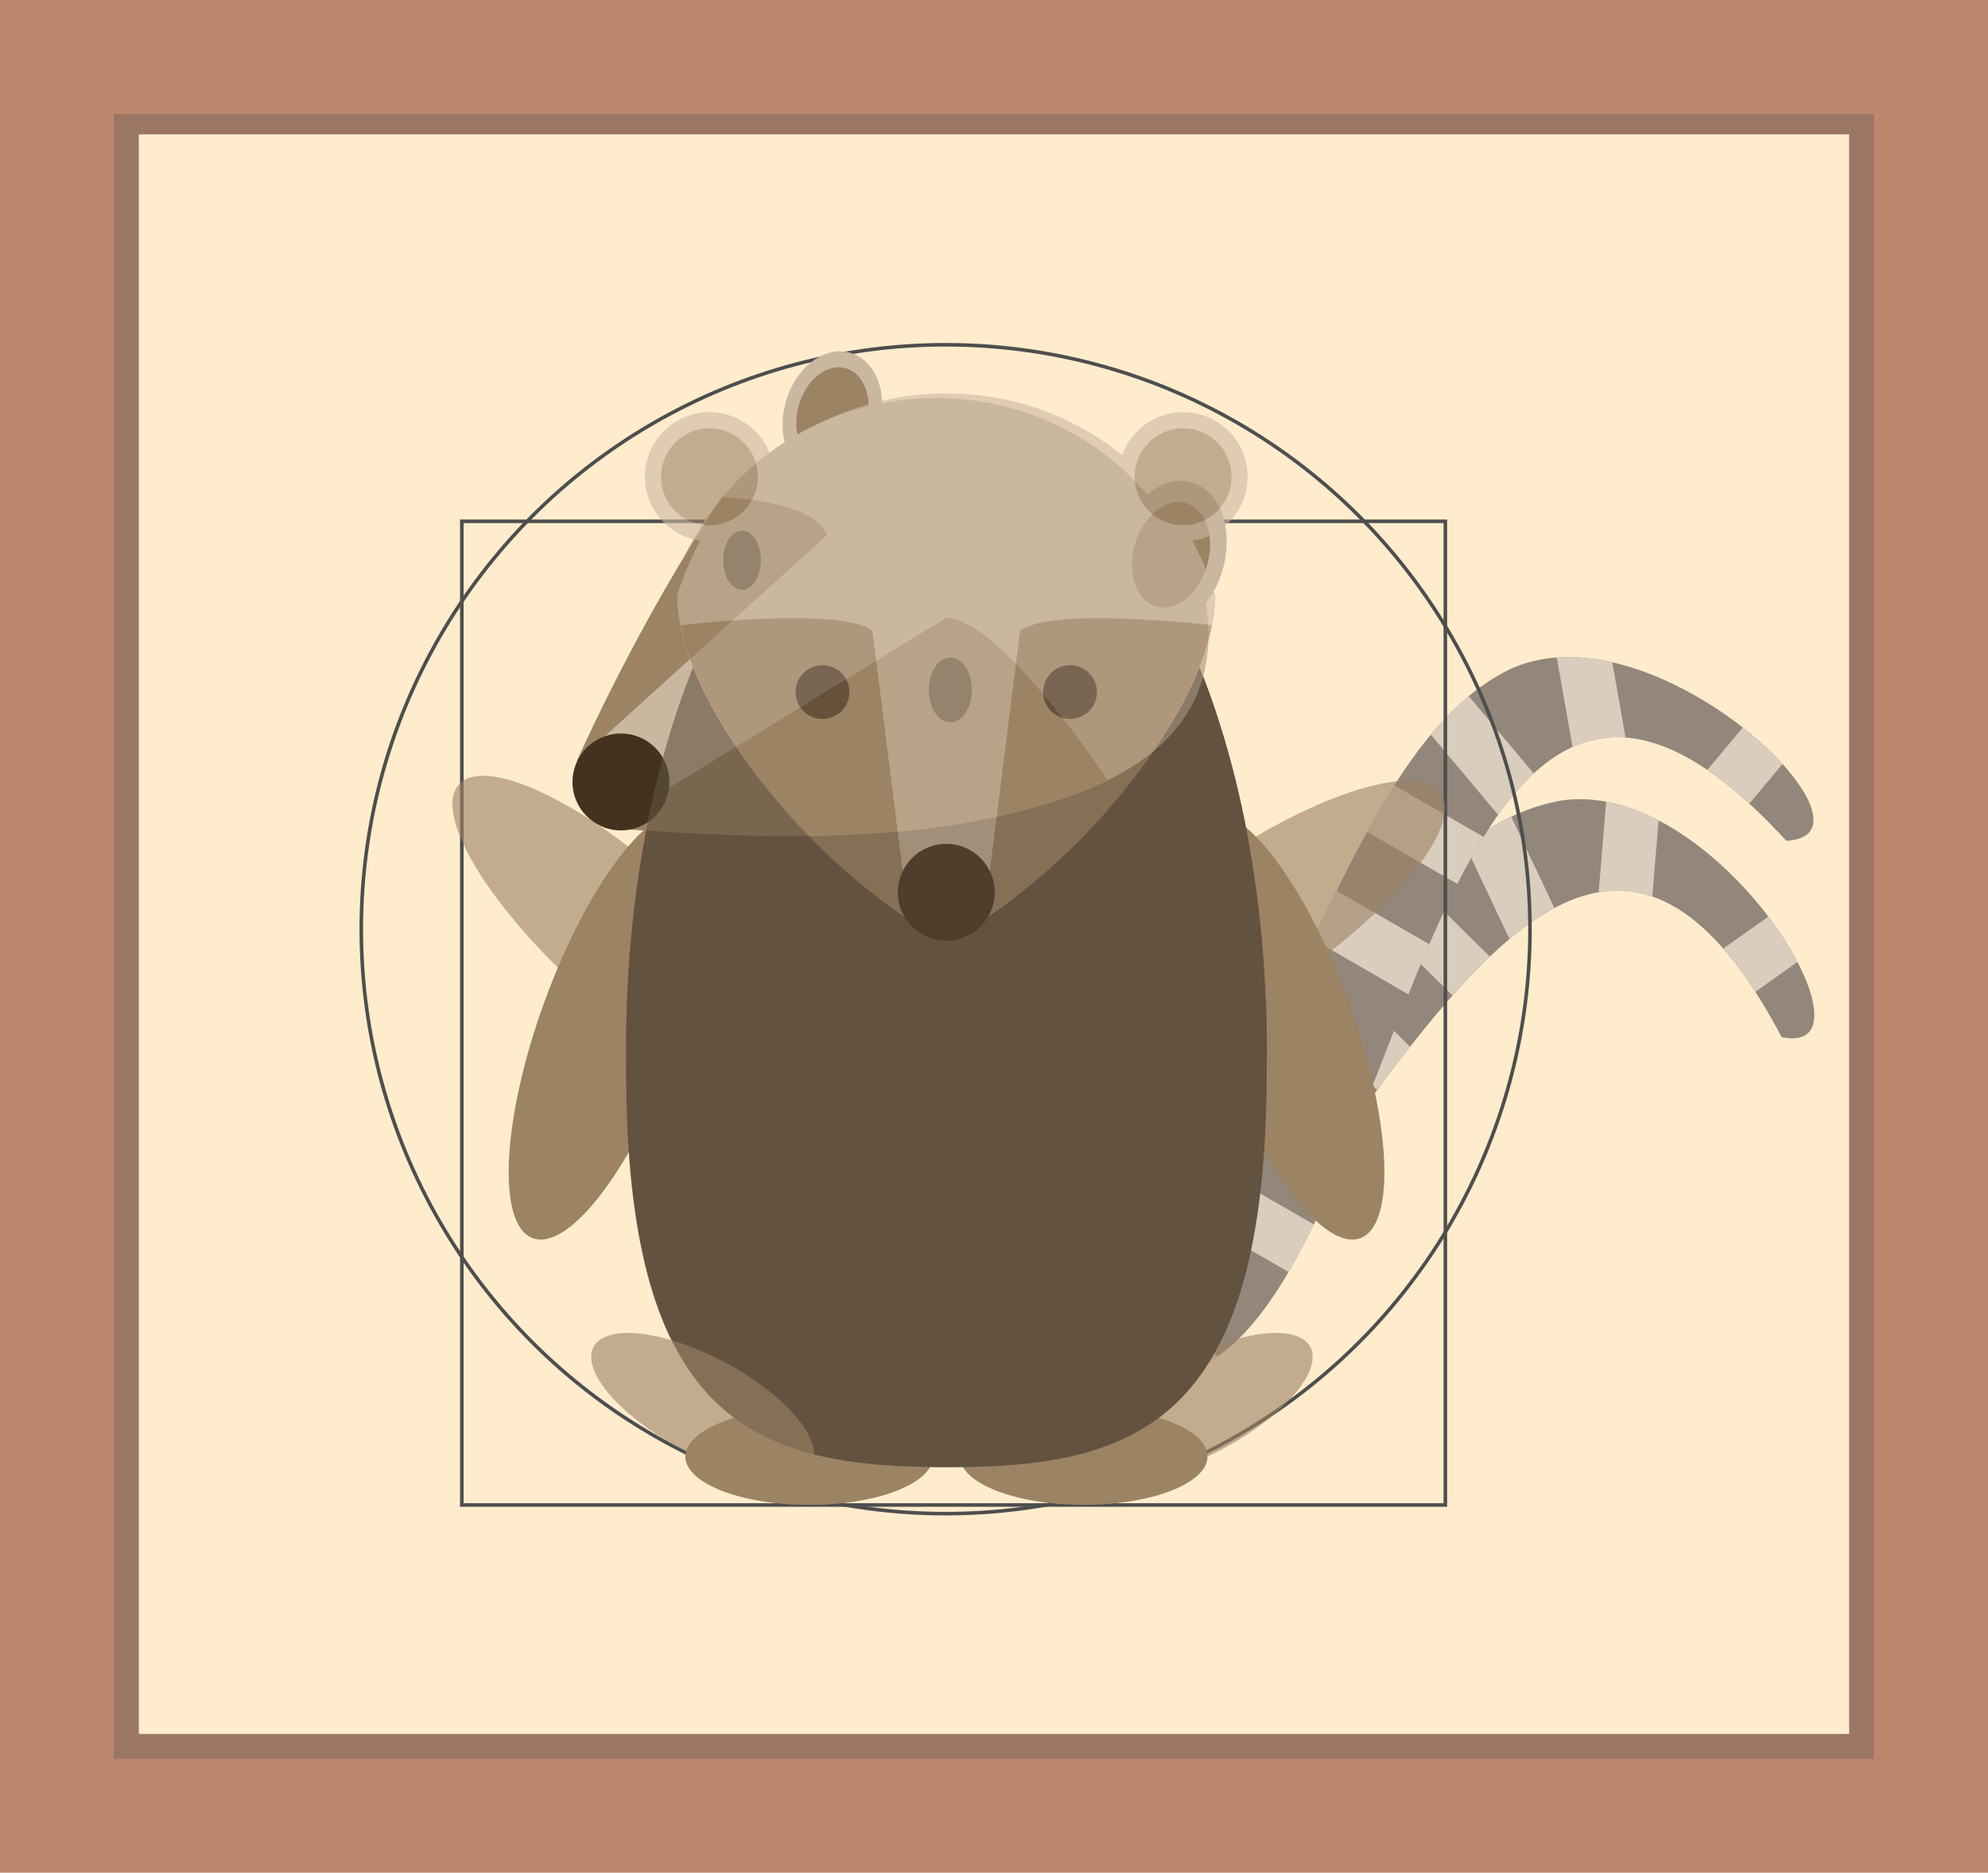 <?xml version="1.0" encoding="UTF-8" standalone="no"?>
<!-- Created with Inkscape (http://www.inkscape.org/) -->

<svg
   xmlns:dc="http://purl.org/dc/elements/1.1/"
   xmlns:cc="http://creativecommons.org/ns#"
   xmlns:rdf="http://www.w3.org/1999/02/22-rdf-syntax-ns#"
   xmlns:svg="http://www.w3.org/2000/svg"
   xmlns="http://www.w3.org/2000/svg"
   xmlns:sodipodi="http://sodipodi.sourceforge.net/DTD/sodipodi-0.dtd"
   xmlns:inkscape="http://www.inkscape.org/namespaces/inkscape"
   version="1.1"
   id="svg2"
   xml:space="preserve"
   width="139.58"
   height="131.473"
   viewBox="0 0 139.58 131.473"
   sodipodi:docname="VitruvianCoati.svg"
   inkscape:version="0.92.2 5c3e80d, 2017-08-06"><defs
     id="defs6"><clipPath
       clipPathUnits="userSpaceOnUse"
       id="clipPath38"><path
         d="m 8.065,15.86 c 10.026,7.742 12.634,27.051 21.711,31.306 7.659,3.405 20.14,-8.793 14.468,-9.076 C 26.088,57.947 24.497,17.708 14.176,10.86 9.111,7.498 -5.001,3.166 -3.991,9.198 c 0.924,5.517 5.431,1.548 12.056,6.662 z"
         id="path36"
         inkscape:connector-curvature="0" /></clipPath><clipPath
       clipPathUnits="userSpaceOnUse"
       id="clipPath158"><path
         d="m 8.065,15.86 c 10.026,7.742 12.634,27.051 21.711,31.306 7.659,3.405 20.14,-8.793 14.468,-9.076 C 26.088,57.947 24.497,17.708 14.176,10.86 9.111,7.498 -5.001,3.166 -3.991,9.198 c 0.924,5.517 5.431,1.548 12.056,6.662 z"
         id="path156"
         inkscape:connector-curvature="0" /></clipPath></defs><sodipodi:namedview
     pagecolor="#ffffff"
     bordercolor="#666666"
     borderopacity="1"
     objecttolerance="10"
     gridtolerance="10"
     guidetolerance="10"
     inkscape:pageopacity="0"
     inkscape:pageshadow="2"
     inkscape:window-width="640"
     inkscape:window-height="480"
     id="namedview4"
     showgrid="false"
     inkscape:zoom="6.2620842"
     inkscape:cx="64.127517"
     inkscape:cy="68.705329"
     inkscape:current-layer="layer2"
     fit-margin-top="0"
     fit-margin-left="0"
     fit-margin-right="0"
     fit-margin-bottom="0" /><g
     inkscape:groupmode="layer"
     id="layer2"
     inkscape:label="document 2"
     style="opacity:0.694"
     transform="translate(142.141,21.492)"><rect
       y="-17.492"
       x="-138.141"
       height="123.473"
       width="131.58"
       id="rect137"
       style="opacity:1;fill:#713a20;fill-opacity:1;fill-rule:evenodd;stroke:#a0522d;stroke-width:8;stroke-opacity:1" /><rect
       style="opacity:1;fill:#ffe4b5;fill-opacity:1;fill-rule:evenodd;stroke:none;stroke-width:0.25;stroke-opacity:1"
       id="rect118"
       width="120.083"
       height="112.295"
       x="-132.392"
       y="-12.063" /><g
       id="g5146"
       inkscape:transform-center-x="-34.956024"
       inkscape:transform-center-y="-16.249836"
       transform="rotate(14.681,-14.893,-375.548)"><g
         transform="matrix(1.333,0,0,-1.333,32.228,88.699)"
         id="g28"><path
           inkscape:connector-curvature="0"
           id="path30"
           style="fill:#62523f;fill-opacity:1;fill-rule:nonzero;stroke:none"
           d="m 8.065,15.86 c 10.026,7.742 12.634,27.051 21.711,31.306 7.659,3.405 20.14,-8.793 14.468,-9.076 C 26.088,57.947 24.497,17.708 14.176,10.86 9.111,7.498 -5.001,3.166 -3.991,9.198 c 0.924,5.517 5.431,1.548 12.056,6.662 z" /></g><g
         transform="matrix(1.333,0,0,-1.333,32.228,88.699)"
         id="g32"><g
           clip-path="url(#clipPath38)"
           id="g34"><g
             id="g40"><path
               inkscape:connector-curvature="0"
               id="path42"
               style="fill:#cab7a0;fill-opacity:1;fill-rule:nonzero;stroke:none"
               d="m 17.059,34.206 1.417,2.455 9.82,-5.669 -1.417,-2.455 z" /></g><g
             id="g44"><path
               inkscape:connector-curvature="0"
               id="path46"
               style="fill:#cab7a0;fill-opacity:1;fill-rule:nonzero;stroke:none"
               d="m 19.893,39.875 1.417,2.455 9.819,-5.669 -1.417,-2.455 z" /></g><g
             id="g48"><path
               inkscape:connector-curvature="0"
               id="path50"
               style="fill:#cab7a0;fill-opacity:1;fill-rule:nonzero;stroke:none"
               d="m 23.617,45.952 2.172,1.822 7.288,-8.686 -2.172,-1.822 z" /></g><g
             id="g52"><path
               inkscape:connector-curvature="0"
               id="path54"
               style="fill:#cab7a0;fill-opacity:1;fill-rule:nonzero;stroke:none"
               d="m 31.636,50.692 2.792,0.492 1.969,-11.166 -2.792,-0.492 z" /></g><g
             id="g56"><path
               inkscape:connector-curvature="0"
               id="path58"
               style="fill:#cab7a0;fill-opacity:1;fill-rule:nonzero;stroke:none"
               d="m 45.079,47.774 2.172,-1.822 -7.288,-8.686 -2.172,1.822 z" /></g><g
             id="g60"><path
               inkscape:connector-curvature="0"
               id="path62"
               style="fill:#cab7a0;fill-opacity:1;fill-rule:nonzero;stroke:none"
               d="m 9.973,20.033 1.417,2.455 9.819,-5.669 -1.417,-2.455 z" /></g><g
             id="g64"><path
               inkscape:connector-curvature="0"
               id="path66"
               style="fill:#cab7a0;fill-opacity:1;fill-rule:nonzero;stroke:none"
               d="m 12.807,27.119 1.417,2.455 9.819,-5.669 -1.417,-2.455 z" /></g><g
             id="g68"><path
               inkscape:connector-curvature="0"
               id="path70"
               style="fill:#cab7a0;fill-opacity:1;fill-rule:nonzero;stroke:none"
               d="m 4.667,15.315 1.822,2.172 8.686,-7.288 -1.822,-2.172 z" /></g><g
             id="g72"><path
               inkscape:connector-curvature="0"
               id="path74"
               style="fill:#cab7a0;fill-opacity:1;fill-rule:nonzero;stroke:none"
               d="M -2.645,12.705 -0.19,14.123 5.48,4.303 3.025,2.886 Z" /></g></g></g></g><g
       style="display:inline"
       id="g148"
       transform="matrix(1.333,0,0,-1.333,-75.702,88.305)"><path
         inkscape:connector-curvature="0"
         id="path150"
         style="fill:#62523f;fill-opacity:1;fill-rule:nonzero;stroke:none"
         d="m 8.065,15.86 c 10.026,7.742 12.634,27.051 21.711,31.306 7.659,3.405 20.14,-8.793 14.468,-9.076 C 26.088,57.947 24.497,17.708 14.176,10.86 9.111,7.498 -5.001,3.166 -3.991,9.198 c 0.924,5.517 5.431,1.548 12.056,6.662 z" /></g><g
       style="display:inline"
       id="g152"
       transform="matrix(1.333,0,0,-1.333,-75.702,88.305)"><g
         clip-path="url(#clipPath158)"
         id="g154"><g
           id="g160"><path
             inkscape:connector-curvature="0"
             id="path162"
             style="fill:#cab7a0;fill-opacity:1;fill-rule:nonzero;stroke:none"
             d="m 17.059,34.206 1.417,2.455 9.82,-5.669 -1.417,-2.455 z" /></g><g
           id="g164"><path
             inkscape:connector-curvature="0"
             id="path166"
             style="fill:#cab7a0;fill-opacity:1;fill-rule:nonzero;stroke:none"
             d="m 19.893,39.875 1.417,2.455 9.819,-5.669 -1.417,-2.455 z" /></g><g
           id="g168"><path
             inkscape:connector-curvature="0"
             id="path170"
             style="fill:#cab7a0;fill-opacity:1;fill-rule:nonzero;stroke:none"
             d="m 23.617,45.952 2.172,1.822 7.288,-8.686 -2.172,-1.822 z" /></g><g
           id="g172"><path
             inkscape:connector-curvature="0"
             id="path174"
             style="fill:#cab7a0;fill-opacity:1;fill-rule:nonzero;stroke:none"
             d="m 31.636,50.692 2.792,0.492 1.969,-11.166 -2.792,-0.492 z" /></g><g
           id="g176"><path
             inkscape:connector-curvature="0"
             id="path178"
             style="fill:#cab7a0;fill-opacity:1;fill-rule:nonzero;stroke:none"
             d="m 45.079,47.774 2.172,-1.822 -7.288,-8.686 -2.172,1.822 z" /></g><g
           id="g180"><path
             inkscape:connector-curvature="0"
             id="path182"
             style="fill:#cab7a0;fill-opacity:1;fill-rule:nonzero;stroke:none"
             d="m 9.973,20.033 1.417,2.455 9.819,-5.669 -1.417,-2.455 z" /></g><g
           id="g184"><path
             inkscape:connector-curvature="0"
             id="path186"
             style="fill:#cab7a0;fill-opacity:1;fill-rule:nonzero;stroke:none"
             d="m 12.807,27.119 1.417,2.455 9.819,-5.669 -1.417,-2.455 z" /></g><g
           id="g188"><path
             inkscape:connector-curvature="0"
             id="path190"
             style="fill:#cab7a0;fill-opacity:1;fill-rule:nonzero;stroke:none"
             d="m 4.667,15.315 1.822,2.172 8.686,-7.288 -1.822,-2.172 z" /></g><g
           id="g192"><path
             inkscape:connector-curvature="0"
             id="path194"
             style="fill:#cab7a0;fill-opacity:1;fill-rule:nonzero;stroke:none"
             d="M -2.645,12.705 -0.19,14.123 5.48,4.303 3.025,2.886 Z" /></g></g></g><circle
       style="opacity:1;fill:none;fill-opacity:1;fill-rule:evenodd;stroke:#000000;stroke-width:0.25;stroke-opacity:1"
       id="path115"
       cx="-75.747"
       cy="43.738"
       r="41.028" /><rect
       style="opacity:1;fill:none;fill-opacity:1;fill-rule:evenodd;stroke:#000000;stroke-width:0.25;stroke-opacity:1"
       id="rect117"
       width="69.055"
       height="69.055"
       x="-109.716"
       y="15.104" /></g><g
     id="g10"
     inkscape:groupmode="layer"
     inkscape:label="document"
     transform="matrix(1.333,0,0,-1.333,142.141,104.642)"
     style="display:inline"><g
       id="g140"
       transform="translate(-56.777,-3.867)"><path
         inkscape:connector-curvature="0"
         id="path142"
         style="fill:#9c8364;fill-opacity:1;fill-rule:nonzero;stroke:none"
         d="m 13.748,5.669 c 0,1.409 -2.919,2.551 -6.52,2.551 -3.601,0 -6.52,-1.142 -6.52,-2.551 0,-1.409 2.919,-2.551 6.52,-2.551 3.601,0 6.52,1.142 6.52,2.551 z" /></g><g
       id="g144"
       transform="translate(-56.777,-3.867)"><path
         inkscape:connector-curvature="0"
         id="path146"
         style="fill:#9c8364;fill-opacity:1;fill-rule:nonzero;stroke:none"
         d="m -0.709,5.669 c 0,1.409 -2.919,2.551 -6.52,2.551 -3.601,0 -6.52,-1.142 -6.52,-2.551 0,-1.409 2.919,-2.551 6.52,-2.551 3.601,0 6.52,1.142 6.52,2.551 z" /></g><g
       id="g196"
       transform="translate(-56.777,-3.867)"><path
         inkscape:connector-curvature="0"
         id="path198"
         style="fill:#9c8364;fill-opacity:1;fill-rule:nonzero;stroke:none"
         d="m -13.645,39.534 c -1.913,0.696 -5.286,-3.748 -7.535,-9.927 -2.249,-6.179 -2.522,-11.752 -0.609,-12.448 1.913,-0.696 5.286,3.748 7.535,9.927 2.249,6.179 2.522,11.752 0.609,12.448 z" /></g><g
       id="g200"
       transform="translate(-56.777,-3.867)"><path
         inkscape:connector-curvature="0"
         id="path202"
         style="fill:#9c8364;fill-opacity:1;fill-rule:nonzero;stroke:none"
         d="m 21.789,17.159 c 1.913,0.696 1.64,6.269 -0.609,12.448 -2.249,6.179 -5.622,10.623 -7.535,9.927 -1.913,-0.696 -1.64,-6.269 0.609,-12.448 2.249,-6.179 5.622,-10.623 7.535,-9.927 z" /></g><g
       id="g204"
       transform="translate(-56.777,-3.867)"><path
         inkscape:connector-curvature="0"
         id="path206"
         style="fill:#62523f;fill-opacity:1;fill-rule:nonzero;stroke:none"
         d="M 16.866,26.079 C 16.866,7.37 10.063,5.102 0,5.102 -10.063,5.102 -16.866,7.37 -16.866,26.079 -17.15,44.788 -9.496,59.812 0,59.812 9.496,59.812 17.15,44.788 16.866,26.079 Z" /></g><g
       id="g208"
       transform="translate(-56.777,-3.867)"><g
         id="g210"><path
           inkscape:connector-curvature="0"
           id="path212"
           style="fill:#cab7a0;fill-opacity:1;fill-rule:nonzero;stroke:none"
           d="m -3.557,59.817 c 0.518,1.806 -0.16,3.584 -1.515,3.973 -1.354,0.388 -2.872,-0.761 -3.39,-2.567 -0.518,-1.806 0.16,-3.584 1.515,-3.973 1.354,-0.388 2.872,0.761 3.39,2.567 z" /></g><g
         id="g214"><path
           inkscape:connector-curvature="0"
           id="path216"
           style="fill:#9c8364;fill-opacity:1;fill-rule:nonzero;stroke:none"
           d="m -4.238,60.012 c 0.388,1.354 -0.09,2.68 -1.068,2.96 -0.978,0.28 -2.086,-0.59 -2.474,-1.944 -0.388,-1.354 0.09,-2.68 1.068,-2.96 0.978,-0.28 2.086,0.59 2.474,1.944 z" /></g><g
         id="g218"><path
           inkscape:connector-curvature="0"
           id="path220"
           style="fill:#cab7a0;fill-opacity:1;fill-rule:nonzero;stroke:none"
           d="M 13.629,50.772 C 16.107,36.389 -9.831,38.481 -18.029,38.776 c -3.464,2.976 3.294,11.996 3.294,11.996 4.539,14.182 23.825,14.182 28.364,0 z" /></g><g
         id="g222"><path
           inkscape:connector-curvature="0"
           id="path224"
           style="fill:#9c8364;fill-opacity:1;fill-rule:nonzero;stroke:none"
           d="m 8.504,41.25 c 0,0 -5.624,8.541 -8.518,8.586 L -18.029,38.776 c 9.289,-0.686 18.831,-1.018 26.533,2.475 z" /></g><g
         id="g226"><path
           inkscape:connector-curvature="0"
           id="path228"
           style="fill:#9c8364;fill-opacity:1;fill-rule:nonzero;stroke:none"
           d="m -11.809,56.195 c 0,0 4.969,-0.187 5.499,-2.019 L -19.488,42.254 c 0,0 3.297,7.492 7.679,13.941 z" /></g><g
         id="g230"><path
           inkscape:connector-curvature="0"
           id="path232"
           style="fill:#42321f;fill-opacity:1;fill-rule:nonzero;stroke:none"
           d="m -14.599,41.188 c 0,1.409 -1.142,2.551 -2.551,2.551 -1.409,0 -2.551,-1.142 -2.551,-2.551 0,-1.409 1.142,-2.551 2.551,-2.551 1.409,0 2.551,1.142 2.551,2.551 z" /></g><g
         id="g234"><path
           inkscape:connector-curvature="0"
           id="path236"
           style="fill:#42321f;fill-opacity:1;fill-rule:nonzero;stroke:none"
           d="m 1.332,46.035 c 0,0.939 -0.508,1.701 -1.134,1.701 -0.626,0 -1.134,-0.761 -1.134,-1.701 0,-0.939 0.508,-1.701 1.134,-1.701 0.626,0 1.134,0.761 1.134,1.701 z" /></g><g
         id="g238"><path
           inkscape:connector-curvature="0"
           id="path240"
           style="fill:#42321f;fill-opacity:1;fill-rule:nonzero;stroke:none"
           d="m -9.78,52.867 c 0,0.861 -0.444,1.559 -0.992,1.559 -0.548,0 -0.992,-0.698 -0.992,-1.559 0,-0.861 0.444,-1.559 0.992,-1.559 0.548,0 0.992,0.698 0.992,1.559 z" /></g><g
         id="g242"><path
           inkscape:connector-curvature="0"
           id="path244"
           style="fill:#cab7a0;fill-opacity:1;fill-rule:nonzero;stroke:none"
           d="m 14.546,52.369 c 0.604,2.107 -0.126,4.165 -1.631,4.596 -1.505,0.432 -3.215,-0.927 -3.819,-3.033 -0.604,-2.107 0.126,-4.165 1.631,-4.596 1.505,-0.432 3.215,0.927 3.819,3.033 z" /></g><g
         id="g246"><path
           inkscape:connector-curvature="0"
           id="path248"
           style="fill:#9c8364;fill-opacity:1;fill-rule:nonzero;stroke:none"
           d="m 13.728,52.603 c 0.432,1.505 -0.073,2.97 -1.126,3.272 -1.054,0.302 -2.257,-0.673 -2.689,-2.178 -0.432,-1.505 0.073,-2.97 1.126,-3.272 1.054,-0.302 2.257,0.673 2.689,2.178 z" /></g></g></g><g
     inkscape:groupmode="layer"
     id="layer1"
     inkscape:label="document 1"
     style="display:inline;opacity:0.603"
     transform="translate(142.141,21.492)"><path
       d="m -109.921,33.575 c 1.821,-2.012 8.567,1.126 15.067,7.009 6.5,5.883 10.293,12.284 8.472,14.296 -1.821,2.012 -8.567,-1.126 -15.067,-7.009 -6.5,-5.883 -10.293,-12.284 -8.472,-14.296 z"
       style="fill:#9c8364;fill-opacity:1;fill-rule:nonzero;stroke:none;stroke-width:1.333"
       id="path5148"
       inkscape:connector-curvature="0" /><path
       inkscape:connector-curvature="0"
       id="path22"
       style="fill:#9c8364;fill-opacity:1;fill-rule:nonzero;stroke:none;stroke-width:1.333"
       d="m -50.143,73.06 c -0.887,-1.656 -5.037,-1.159 -9.269,1.109 -4.232,2.268 -6.942,5.449 -6.055,7.105 0.887,1.656 5.037,1.159 9.269,-1.109 4.232,-2.268 6.942,-5.449 6.055,-7.105 z" /><path
       inkscape:connector-curvature="0"
       id="path26"
       style="fill:#9c8364;fill-opacity:1;fill-rule:nonzero;stroke:none;stroke-width:1.333"
       d="m -76.648,80.746 c 0,-1.879 -3.892,-3.401 -8.693,-3.401 -4.801,0 -8.693,1.523 -8.693,3.401 0,1.879 3.892,3.401 8.693,3.401 4.801,0 8.693,-1.523 8.693,-3.401 z" /><path
       inkscape:connector-curvature="0"
       id="path82"
       style="fill:#9c8364;fill-opacity:1;fill-rule:nonzero;stroke:none;stroke-width:1.333"
       d="m -40.978,34.196 c 1.527,2.244 -3.111,8.061 -10.359,12.993 -7.248,4.933 -14.361,7.112 -15.888,4.869 -1.527,-2.243 3.111,-8.061 10.359,-12.993 7.248,-4.933 14.361,-7.112 15.888,-4.869 z" /><path
       inkscape:connector-curvature="0"
       id="path86"
       style="fill:#62523f;fill-opacity:1;fill-rule:nonzero;stroke:none;stroke-width:1.333"
       d="m -53.214,53.533 c 0,24.945 -9.071,27.969 -22.489,27.969 -13.417,0 -22.489,-3.024 -22.489,-27.969 -0.378,-24.945 9.827,-44.977 22.489,-44.977 12.662,0 22.866,20.032 22.489,44.977 z" /><g
       id="g90"
       transform="matrix(1.333,0,0,-1.333,-75.702,88.305)"><path
         inkscape:connector-curvature="0"
         id="path92"
         style="fill:#cab7a0;fill-opacity:1;fill-rule:nonzero;stroke:none"
         d="M 14.173,51.024 C 14.173,44.788 5.669,35.433 0,32.882 c -5.669,2.551 -14.173,11.906 -14.173,18.142 4.536,14.173 23.811,14.173 28.347,0 z" /></g><g
       id="g94"
       transform="matrix(1.333,0,0,-1.333,-75.702,88.305)"><path
         inkscape:connector-curvature="0"
         id="path96"
         style="fill:#9c8364;fill-opacity:1;fill-rule:nonzero;stroke:none"
         d="m -13.989,49.445 c 0,0 8.555,1.007 10.103,-0.311 1.902,-15.118 1.902,-15.118 1.902,-15.118 -5.357,3.314 -11.055,10.389 -12.005,15.429 z" /></g><g
       id="g98"
       transform="matrix(1.333,0,0,-1.333,-75.702,88.305)"><path
         inkscape:connector-curvature="0"
         id="path100"
         style="fill:#9c8364;fill-opacity:1;fill-rule:nonzero;stroke:none"
         d="m 13.989,49.445 c 0,0 -8.555,1.007 -10.103,-0.311 C 1.984,34.016 1.984,34.016 1.984,34.016 7.342,37.33 13.04,44.405 13.989,49.445 Z" /></g><g
       id="g102"
       transform="matrix(1.333,0,0,-1.333,-75.702,88.305)"><path
         inkscape:connector-curvature="0"
         id="path104"
         style="fill:#42321f;fill-opacity:1;fill-rule:nonzero;stroke:none"
         d="m 2.551,35.377 c 0,1.409 -1.142,2.551 -2.551,2.551 -1.409,0 -2.551,-1.142 -2.551,-2.551 0,-1.409 1.142,-2.551 2.551,-2.551 1.409,0 2.551,1.142 2.551,2.551 z" /></g><g
       id="g106"
       transform="matrix(1.333,0,0,-1.333,-75.702,88.305)"><path
         inkscape:connector-curvature="0"
         id="path108"
         style="fill:#42321f;fill-opacity:1;fill-rule:nonzero;stroke:none"
         d="m 7.937,45.922 c 0,0.783 -0.635,1.417 -1.417,1.417 -0.783,0 -1.417,-0.635 -1.417,-1.417 0,-0.783 0.635,-1.417 1.417,-1.417 0.783,0 1.417,0.635 1.417,1.417 z" /></g><g
       id="g110"
       transform="matrix(1.333,0,0,-1.333,-75.702,88.305)"><path
         inkscape:connector-curvature="0"
         id="path112"
         style="fill:#42321f;fill-opacity:1;fill-rule:nonzero;stroke:none"
         d="m -5.102,45.922 c 0,0.783 -0.635,1.417 -1.417,1.417 -0.783,0 -1.417,-0.635 -1.417,-1.417 0,-0.783 0.635,-1.417 1.417,-1.417 0.783,0 1.417,0.635 1.417,1.417 z" /></g><g
       id="g114"
       transform="matrix(1.333,0,0,-1.333,-75.702,88.305)"><path
         inkscape:connector-curvature="0"
         id="path116"
         style="fill:#cab7a0;fill-opacity:1;fill-rule:nonzero;stroke:none"
         d="m 15.874,57.261 c 0,1.879 -1.523,3.401 -3.401,3.401 -1.879,0 -3.401,-1.523 -3.401,-3.401 0,-1.879 1.523,-3.401 3.401,-3.401 1.879,0 3.401,1.523 3.401,3.401 z" /></g><g
       id="g118"
       transform="matrix(1.333,0,0,-1.333,-75.702,88.305)"><path
         inkscape:connector-curvature="0"
         id="path120"
         style="fill:#cab7a0;fill-opacity:1;fill-rule:nonzero;stroke:none"
         d="m -9.071,57.261 c 0,1.879 -1.523,3.401 -3.401,3.401 -1.879,0 -3.401,-1.523 -3.401,-3.401 0,-1.879 1.523,-3.401 3.401,-3.401 1.879,0 3.401,1.523 3.401,3.401 z" /></g><g
       id="g122"
       transform="matrix(1.333,0,0,-1.333,-75.702,88.305)"><path
         inkscape:connector-curvature="0"
         id="path124"
         style="fill:#9c8364;fill-opacity:1;fill-rule:nonzero;stroke:none"
         d="m 15.024,57.261 c 0,1.409 -1.142,2.551 -2.551,2.551 -1.409,0 -2.551,-1.142 -2.551,-2.551 0,-1.409 1.142,-2.551 2.551,-2.551 1.409,0 2.551,1.142 2.551,2.551 z" /></g><g
       id="g126"
       transform="matrix(1.333,0,0,-1.333,-75.702,88.305)"><path
         inkscape:connector-curvature="0"
         id="path128"
         style="fill:#9c8364;fill-opacity:1;fill-rule:nonzero;stroke:none"
         d="m -9.922,57.261 c 0,1.409 -1.142,2.551 -2.551,2.551 -1.409,0 -2.551,-1.142 -2.551,-2.551 0,-1.409 1.142,-2.551 2.551,-2.551 1.409,0 2.551,1.142 2.551,2.551 z" /></g><path
       d="m -100.467,73.06 c 0.887,-1.656 5.037,-1.159 9.269,1.109 4.232,2.268 6.942,5.449 6.055,7.105 -0.887,1.656 -5.037,1.159 -9.269,-1.109 -4.232,-2.268 -6.942,-5.449 -6.055,-7.105 z"
       style="fill:#9c8364;fill-opacity:1;fill-rule:nonzero;stroke:none;stroke-width:1.333"
       id="path5150"
       inkscape:connector-curvature="0" /></g></svg>